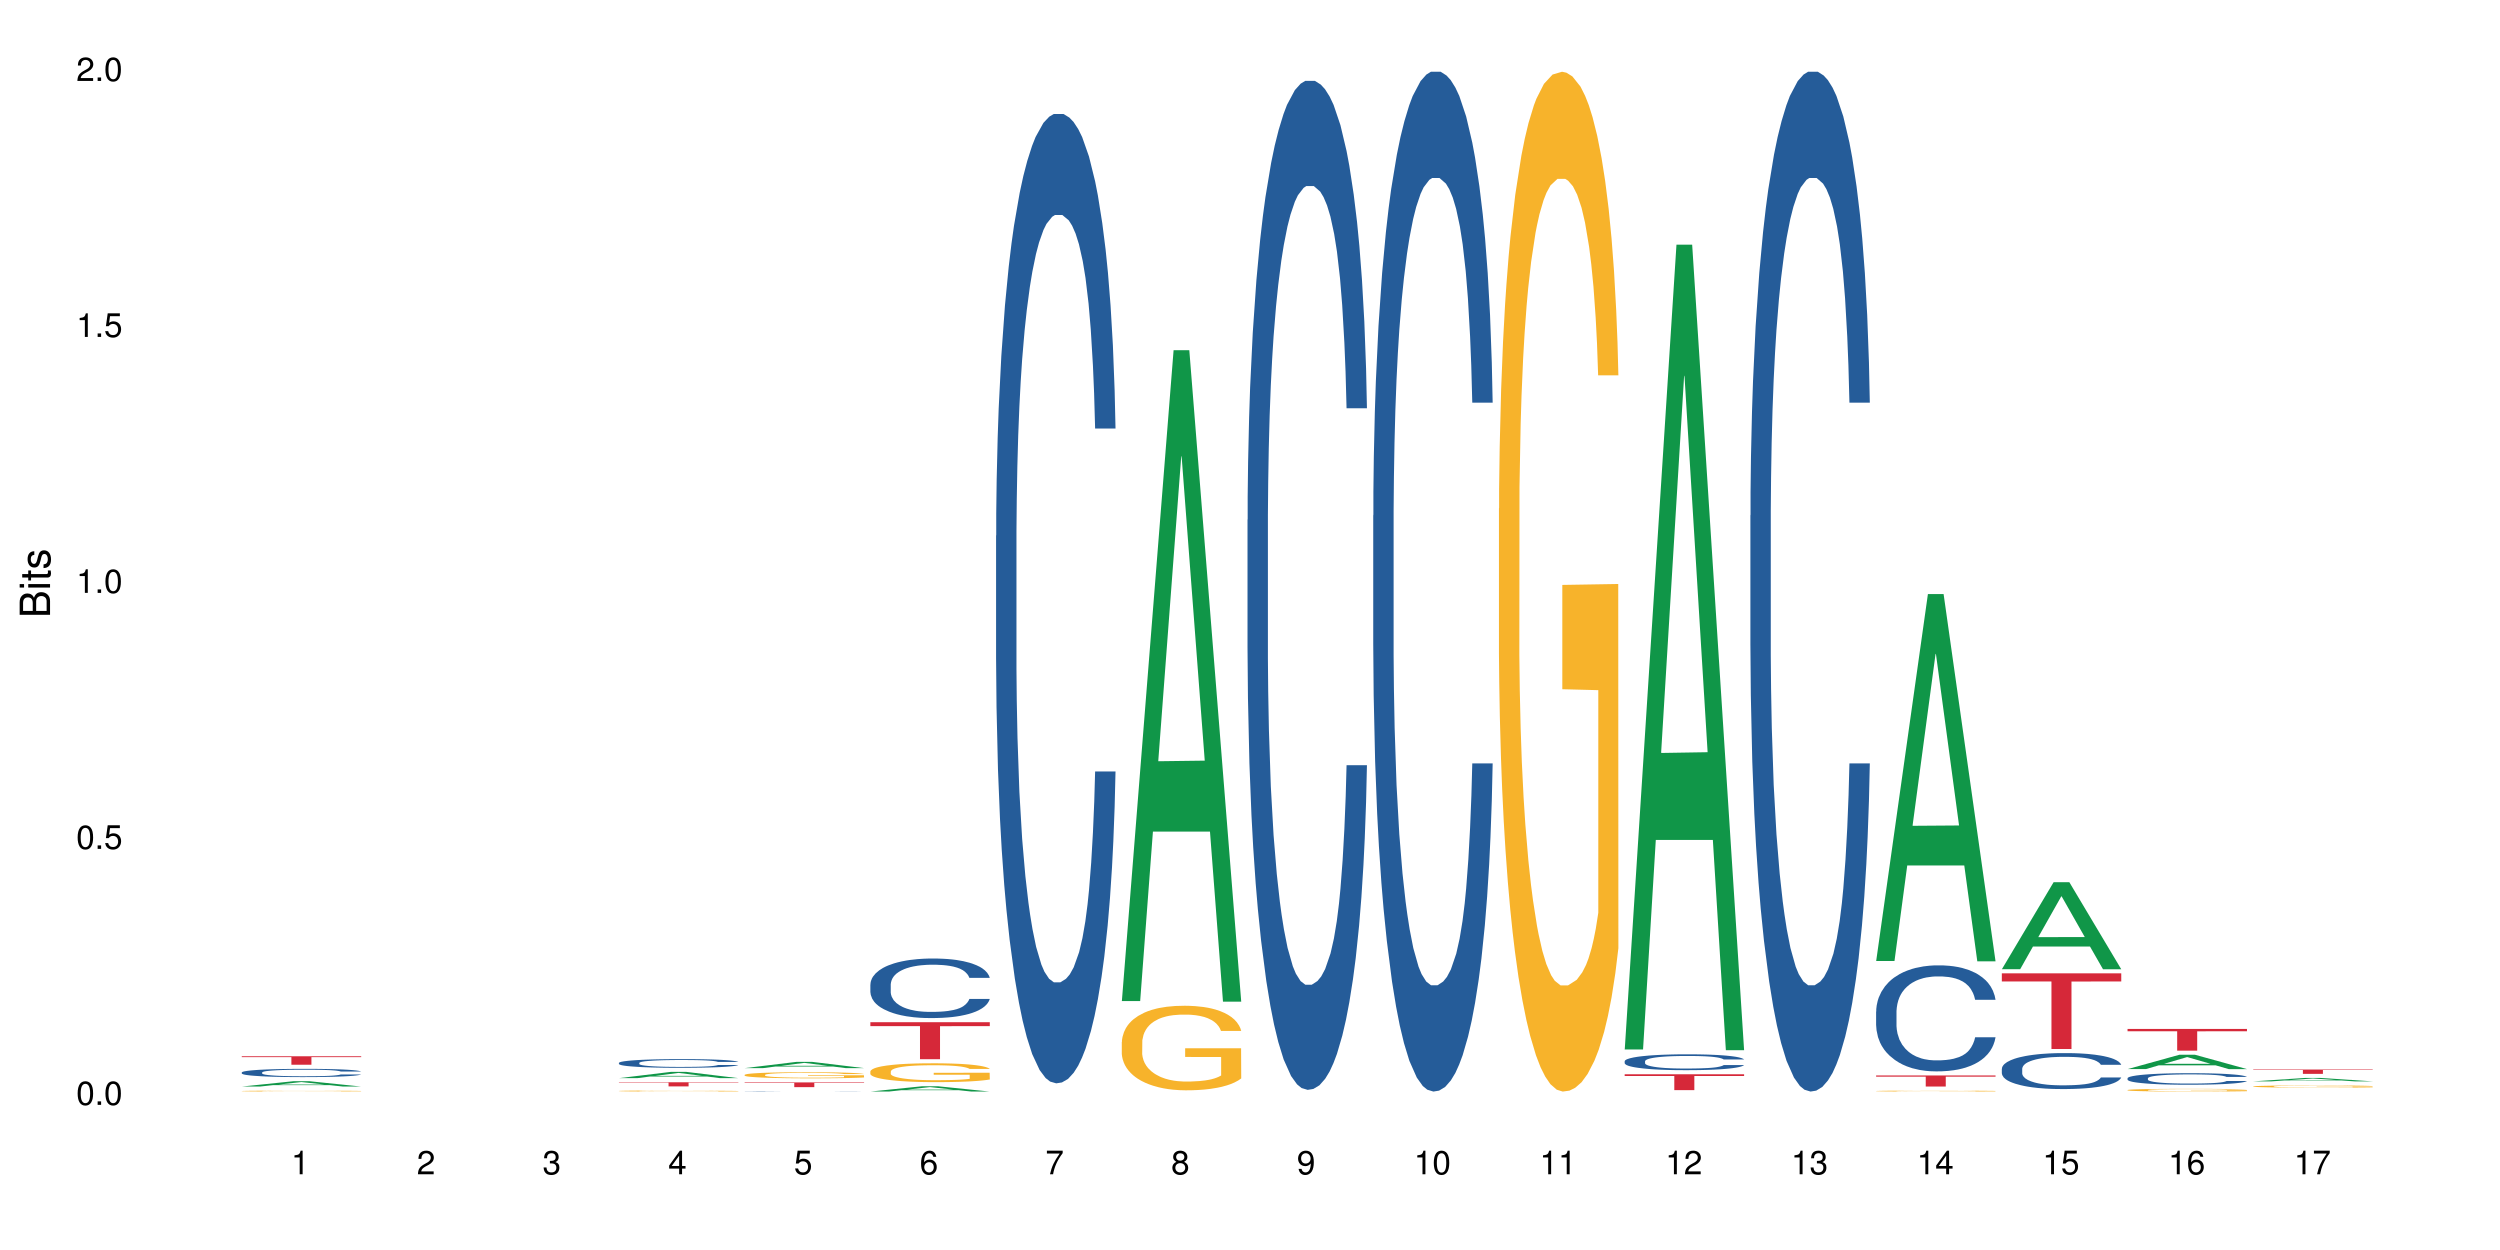 <?xml version="1.0" encoding="UTF-8"?>
<svg xmlns="http://www.w3.org/2000/svg" xmlns:xlink="http://www.w3.org/1999/xlink" width="720pt" height="360pt" viewBox="0 0 720 360" version="1.1">
<defs>
<g>
<symbol overflow="visible" id="glyph0-0">
<path style="stroke:none;" d=""/>
</symbol>
<symbol overflow="visible" id="glyph0-1">
<path style="stroke:none;" d="M 2.641 -6.797 C 2 -6.797 1.422 -6.531 1.078 -6.047 C 0.641 -5.453 0.406 -4.547 0.406 -3.297 C 0.406 -1 1.188 0.219 2.641 0.219 C 4.078 0.219 4.859 -1 4.859 -3.234 C 4.859 -4.562 4.656 -5.438 4.203 -6.047 C 3.844 -6.531 3.281 -6.797 2.641 -6.797 Z M 2.641 -6.047 C 3.547 -6.047 4 -5.125 4 -3.312 C 4 -1.375 3.562 -0.484 2.625 -0.484 C 1.734 -0.484 1.281 -1.422 1.281 -3.281 C 1.281 -5.141 1.734 -6.047 2.641 -6.047 Z M 2.641 -6.047 "/>
</symbol>
<symbol overflow="visible" id="glyph0-2">
<path style="stroke:none;" d="M 1.828 -1 L 0.828 -1 L 0.828 0 L 1.828 0 Z M 1.828 -1 "/>
</symbol>
<symbol overflow="visible" id="glyph0-3">
<path style="stroke:none;" d="M 4.562 -6.797 L 1.062 -6.797 L 0.547 -3.094 L 1.328 -3.094 C 1.719 -3.562 2.047 -3.734 2.578 -3.734 C 3.484 -3.734 4.062 -3.109 4.062 -2.094 C 4.062 -1.125 3.484 -0.531 2.578 -0.531 C 1.828 -0.531 1.375 -0.906 1.188 -1.672 L 0.328 -1.672 C 0.453 -1.109 0.547 -0.844 0.75 -0.594 C 1.125 -0.078 1.828 0.219 2.594 0.219 C 3.969 0.219 4.922 -0.781 4.922 -2.219 C 4.922 -3.562 4.031 -4.484 2.719 -4.484 C 2.25 -4.484 1.859 -4.359 1.469 -4.062 L 1.734 -5.969 L 4.562 -5.969 Z M 4.562 -6.797 "/>
</symbol>
<symbol overflow="visible" id="glyph0-4">
<path style="stroke:none;" d="M 2.484 -4.844 L 2.484 0 L 3.328 0 L 3.328 -6.797 L 2.766 -6.797 C 2.469 -5.75 2.281 -5.609 0.984 -5.453 L 0.984 -4.844 Z M 2.484 -4.844 "/>
</symbol>
<symbol overflow="visible" id="glyph0-5">
<path style="stroke:none;" d="M 4.859 -0.828 L 1.281 -0.828 C 1.359 -1.391 1.672 -1.75 2.5 -2.234 L 3.469 -2.75 C 4.406 -3.266 4.906 -3.969 4.906 -4.812 C 4.906 -5.375 4.672 -5.906 4.266 -6.266 C 3.859 -6.625 3.375 -6.797 2.719 -6.797 C 1.859 -6.797 1.219 -6.5 0.844 -5.922 C 0.609 -5.562 0.5 -5.125 0.484 -4.438 L 1.328 -4.438 C 1.359 -4.906 1.406 -5.188 1.531 -5.406 C 1.75 -5.812 2.188 -6.062 2.703 -6.062 C 3.469 -6.062 4.031 -5.516 4.031 -4.781 C 4.031 -4.25 3.719 -3.797 3.125 -3.438 L 2.234 -2.938 C 0.812 -2.141 0.406 -1.5 0.328 0 L 4.859 0 Z M 4.859 -0.828 "/>
</symbol>
<symbol overflow="visible" id="glyph0-6">
<path style="stroke:none;" d="M 2.125 -3.125 L 2.578 -3.125 C 3.516 -3.125 3.984 -2.703 3.984 -1.891 C 3.984 -1.031 3.469 -0.531 2.578 -0.531 C 1.656 -0.531 1.203 -0.984 1.156 -1.969 L 0.312 -1.969 C 0.344 -1.422 0.438 -1.078 0.609 -0.766 C 0.953 -0.109 1.625 0.219 2.547 0.219 C 3.953 0.219 4.859 -0.609 4.859 -1.906 C 4.859 -2.766 4.516 -3.25 3.703 -3.516 C 4.344 -3.766 4.656 -4.25 4.656 -4.938 C 4.656 -6.109 3.875 -6.797 2.578 -6.797 C 1.203 -6.797 0.484 -6.047 0.453 -4.609 L 1.297 -4.609 C 1.312 -5.016 1.344 -5.25 1.453 -5.453 C 1.641 -5.828 2.062 -6.062 2.594 -6.062 C 3.344 -6.062 3.797 -5.625 3.797 -4.906 C 3.797 -4.422 3.609 -4.141 3.25 -3.984 C 3.016 -3.891 2.719 -3.844 2.125 -3.844 Z M 2.125 -3.125 "/>
</symbol>
<symbol overflow="visible" id="glyph0-7">
<path style="stroke:none;" d="M 3.141 -1.625 L 3.141 0 L 3.984 0 L 3.984 -1.625 L 4.984 -1.625 L 4.984 -2.391 L 3.984 -2.391 L 3.984 -6.797 L 3.359 -6.797 L 0.266 -2.516 L 0.266 -1.625 Z M 3.141 -2.391 L 1 -2.391 L 3.141 -5.359 Z M 3.141 -2.391 "/>
</symbol>
<symbol overflow="visible" id="glyph0-8">
<path style="stroke:none;" d="M 4.781 -5.031 C 4.609 -6.141 3.891 -6.797 2.844 -6.797 C 2.094 -6.797 1.422 -6.438 1.031 -5.828 C 0.609 -5.172 0.406 -4.344 0.406 -3.094 C 0.406 -1.953 0.578 -1.234 0.984 -0.625 C 1.359 -0.078 1.953 0.219 2.703 0.219 C 3.984 0.219 4.922 -0.734 4.922 -2.078 C 4.922 -3.344 4.062 -4.234 2.844 -4.234 C 2.172 -4.234 1.641 -3.969 1.281 -3.469 C 1.281 -5.125 1.828 -6.047 2.797 -6.047 C 3.391 -6.047 3.797 -5.672 3.938 -5.031 Z M 2.734 -3.484 C 3.547 -3.484 4.062 -2.922 4.062 -2 C 4.062 -1.156 3.484 -0.531 2.703 -0.531 C 1.922 -0.531 1.328 -1.188 1.328 -2.047 C 1.328 -2.891 1.906 -3.484 2.734 -3.484 Z M 2.734 -3.484 "/>
</symbol>
<symbol overflow="visible" id="glyph0-9">
<path style="stroke:none;" d="M 4.984 -6.797 L 0.438 -6.797 L 0.438 -5.969 L 4.109 -5.969 C 2.5 -3.656 1.828 -2.234 1.328 0 L 2.219 0 C 2.594 -2.172 3.453 -4.047 4.984 -6.094 Z M 4.984 -6.797 "/>
</symbol>
<symbol overflow="visible" id="glyph0-10">
<path style="stroke:none;" d="M 3.75 -3.578 C 4.453 -4 4.688 -4.344 4.688 -4.984 C 4.688 -6.047 3.844 -6.797 2.641 -6.797 C 1.438 -6.797 0.594 -6.047 0.594 -4.984 C 0.594 -4.359 0.828 -4.016 1.516 -3.578 C 0.734 -3.203 0.359 -2.641 0.359 -1.891 C 0.359 -0.641 1.297 0.219 2.641 0.219 C 3.984 0.219 4.922 -0.641 4.922 -1.875 C 4.922 -2.641 4.531 -3.203 3.75 -3.578 Z M 2.641 -6.047 C 3.359 -6.047 3.812 -5.625 3.812 -4.969 C 3.812 -4.344 3.344 -3.922 2.641 -3.922 C 1.922 -3.922 1.453 -4.344 1.453 -4.984 C 1.453 -5.625 1.922 -6.047 2.641 -6.047 Z M 2.641 -3.203 C 3.484 -3.203 4.062 -2.672 4.062 -1.875 C 4.062 -1.062 3.484 -0.531 2.625 -0.531 C 1.797 -0.531 1.219 -1.078 1.219 -1.875 C 1.219 -2.672 1.797 -3.203 2.641 -3.203 Z M 2.641 -3.203 "/>
</symbol>
<symbol overflow="visible" id="glyph0-11">
<path style="stroke:none;" d="M 0.516 -1.547 C 0.672 -0.438 1.406 0.219 2.438 0.219 C 3.188 0.219 3.859 -0.141 4.266 -0.75 C 4.688 -1.406 4.891 -2.25 4.891 -3.484 C 4.891 -4.625 4.703 -5.359 4.312 -5.953 C 3.938 -6.5 3.344 -6.797 2.594 -6.797 C 1.297 -6.797 0.359 -5.844 0.359 -4.516 C 0.359 -3.25 1.234 -2.344 2.453 -2.344 C 3.094 -2.344 3.562 -2.578 4.016 -3.109 C 4 -1.453 3.469 -0.531 2.5 -0.531 C 1.906 -0.531 1.484 -0.906 1.359 -1.547 Z M 2.578 -6.062 C 3.375 -6.062 3.969 -5.406 3.969 -4.531 C 3.969 -3.688 3.375 -3.094 2.547 -3.094 C 1.734 -3.094 1.234 -3.672 1.234 -4.578 C 1.234 -5.438 1.797 -6.062 2.578 -6.062 Z M 2.578 -6.062 "/>
</symbol>
<symbol overflow="visible" id="glyph1-0">
<path style="stroke:none;" d=""/>
</symbol>
<symbol overflow="visible" id="glyph1-1">
<path style="stroke:none;" d="M 0 -0.953 L 0 -4.891 C 0 -5.719 -0.234 -6.344 -0.734 -6.797 C -1.188 -7.234 -1.812 -7.469 -2.5 -7.469 C -3.547 -7.469 -4.188 -7 -4.625 -5.875 C -4.984 -6.672 -5.641 -7.094 -6.531 -7.094 C -7.156 -7.094 -7.734 -6.859 -8.141 -6.391 C -8.562 -5.938 -8.75 -5.344 -8.75 -4.5 L -8.75 -0.953 Z M -4.984 -2.062 L -7.766 -2.062 L -7.766 -4.219 C -7.766 -4.844 -7.688 -5.203 -7.453 -5.5 C -7.219 -5.812 -6.859 -5.969 -6.375 -5.969 C -5.906 -5.969 -5.531 -5.812 -5.297 -5.5 C -5.062 -5.203 -4.984 -4.844 -4.984 -4.219 Z M -0.984 -2.062 L -4 -2.062 L -4 -4.781 C -4 -5.328 -3.859 -5.688 -3.578 -5.953 C -3.297 -6.219 -2.922 -6.359 -2.484 -6.359 C -2.062 -6.359 -1.688 -6.219 -1.406 -5.953 C -1.109 -5.688 -0.984 -5.328 -0.984 -4.781 Z M -0.984 -2.062 "/>
</symbol>
<symbol overflow="visible" id="glyph1-2">
<path style="stroke:none;" d="M -6.281 -1.797 L -6.281 -0.797 L 0 -0.797 L 0 -1.797 Z M -8.75 -1.797 L -8.75 -0.797 L -7.484 -0.797 L -7.484 -1.797 Z M -8.75 -1.797 "/>
</symbol>
<symbol overflow="visible" id="glyph1-3">
<path style="stroke:none;" d="M -6.281 -3.047 L -6.281 -2.016 L -8.016 -2.016 L -8.016 -1.016 L -6.281 -1.016 L -6.281 -0.172 L -5.469 -0.172 L -5.469 -1.016 L -0.719 -1.016 C -0.078 -1.016 0.281 -1.453 0.281 -2.234 C 0.281 -2.469 0.25 -2.719 0.188 -3.047 L -0.641 -3.047 C -0.609 -2.922 -0.594 -2.766 -0.594 -2.562 C -0.594 -2.141 -0.719 -2.016 -1.156 -2.016 L -5.469 -2.016 L -5.469 -3.047 Z M -6.281 -3.047 "/>
</symbol>
<symbol overflow="visible" id="glyph1-4">
<path style="stroke:none;" d="M -4.531 -5.25 C -5.766 -5.25 -6.469 -4.422 -6.469 -2.969 C -6.469 -1.516 -5.719 -0.562 -4.547 -0.562 C -3.562 -0.562 -3.094 -1.062 -2.734 -2.562 L -2.516 -3.484 C -2.344 -4.188 -2.094 -4.469 -1.625 -4.469 C -1.047 -4.469 -0.641 -3.875 -0.641 -3 C -0.641 -2.453 -0.797 -2 -1.062 -1.75 C -1.25 -1.594 -1.422 -1.531 -1.875 -1.469 L -1.875 -0.406 C -0.422 -0.453 0.281 -1.266 0.281 -2.922 C 0.281 -4.5 -0.5 -5.516 -1.719 -5.516 C -2.656 -5.516 -3.172 -4.984 -3.469 -3.734 L -3.703 -2.766 C -3.891 -1.953 -4.156 -1.609 -4.594 -1.609 C -5.172 -1.609 -5.547 -2.125 -5.547 -2.938 C -5.547 -3.75 -5.203 -4.172 -4.531 -4.203 Z M -4.531 -5.25 "/>
</symbol>
</g>
</defs>
<g id="surface126631">
<rect x="0" y="0" width="720" height="360" style="fill:rgb(100%,100%,100%);fill-opacity:1;stroke:none;"/>
<path style=" stroke:none;fill-rule:nonzero;fill:rgb(6.275%,58.824%,28.235%);fill-opacity:1;" d="M 69.629 312.922 L 69.668 312.922 L 84.551 311.387 L 89.07 311.387 L 104.027 312.926 L 98.77 312.926 L 95.023 312.523 L 78.598 312.523 L 74.922 312.922 L 69.629 312.922 L 80.176 312.355 L 93.516 312.355 L 86.863 311.637 L 86.789 311.637 L 86.719 311.641 L 80.141 312.355 L 80.176 312.355 Z M 69.629 312.922 "/>
<path style=" stroke:none;fill-rule:nonzero;fill:rgb(14.51%,36.078%,60%);fill-opacity:1;" d="M 69.629 308.863 L 69.672 308.859 L 69.672 308.809 L 69.797 308.727 L 70.09 308.621 L 70.383 308.551 L 71.141 308.422 L 72.188 308.297 L 73.277 308.203 L 74.074 308.145 L 74.789 308.102 L 76.426 308.023 L 77.473 307.98 L 78.605 307.945 L 79.992 307.906 L 80.996 307.887 L 83.262 307.852 L 84.941 307.836 L 86.242 307.828 L 89.051 307.828 L 90.73 307.836 L 91.945 307.848 L 93.289 307.867 L 94.422 307.887 L 96.391 307.934 L 98.152 307.992 L 98.949 308.027 L 100.207 308.094 L 101.172 308.16 L 101.844 308.219 L 102.602 308.297 L 103.27 308.395 L 103.773 308.508 L 104.027 308.602 L 98.152 308.602 L 97.859 308.512 L 97.523 308.445 L 96.895 308.355 L 96.266 308.293 L 95.387 308.23 L 94.586 308.188 L 93.496 308.148 L 92.531 308.121 L 91.527 308.102 L 90.562 308.09 L 88.715 308.074 L 86.574 308.074 L 85.777 308.082 L 84.145 308.098 L 83.262 308.113 L 82.004 308.145 L 81.121 308.172 L 80.074 308.215 L 79.359 308.254 L 78.48 308.309 L 77.852 308.359 L 77.137 308.43 L 76.719 308.484 L 76.34 308.547 L 76.004 308.617 L 75.754 308.691 L 75.586 308.773 L 75.5 308.852 L 75.5 309.188 L 75.586 309.266 L 75.797 309.359 L 76.34 309.492 L 77.137 309.605 L 78.062 309.695 L 78.941 309.762 L 79.445 309.793 L 80.117 309.828 L 81.164 309.871 L 82.676 309.914 L 83.555 309.93 L 84.898 309.949 L 86.281 309.957 L 88.129 309.957 L 89.766 309.949 L 90.855 309.938 L 91.988 309.922 L 93.539 309.883 L 94.504 309.848 L 95.344 309.809 L 95.973 309.766 L 96.391 309.73 L 97.02 309.664 L 97.523 309.59 L 97.902 309.516 L 98.152 309.441 L 104.027 309.441 L 103.773 309.527 L 103.398 309.613 L 103.02 309.676 L 102.434 309.75 L 101.762 309.82 L 100.797 309.895 L 100 309.945 L 98.949 310 L 97.984 310.039 L 96.938 310.078 L 95.387 310.121 L 94.379 310.141 L 93.289 310.16 L 91.988 310.18 L 90.352 310.195 L 88.59 310.203 L 86.953 310.207 L 85.191 310.199 L 83.891 310.191 L 82.172 310.172 L 80.031 310.133 L 78.48 310.094 L 77.266 310.051 L 76.215 310.008 L 75.039 309.949 L 73.531 309.852 L 72.609 309.781 L 71.977 309.719 L 71.266 309.633 L 70.762 309.559 L 70.176 309.438 L 69.754 309.281 L 69.629 309.164 Z M 69.629 308.863 "/>
<path style=" stroke:none;fill-rule:nonzero;fill:rgb(96.863%,70.196%,16.863%);fill-opacity:1;" d="M 69.629 314.219 L 69.672 314.219 L 69.672 314.215 L 69.84 314.203 L 70.258 314.188 L 70.805 314.176 L 71.391 314.164 L 71.77 314.16 L 72.398 314.152 L 72.941 314.148 L 74.328 314.137 L 76.09 314.125 L 77.055 314.121 L 78.145 314.117 L 79.695 314.113 L 80.41 314.113 L 82.59 314.109 L 85.066 314.105 L 90.77 314.105 L 93.121 314.109 L 94.461 314.109 L 95.512 314.113 L 96.602 314.117 L 97.945 314.121 L 99.203 314.129 L 100.207 314.133 L 101.215 314.141 L 102.055 314.148 L 102.766 314.156 L 103.398 314.168 L 103.773 314.176 L 104.027 314.184 L 98.195 314.184 L 97.859 314.176 L 97.48 314.168 L 96.852 314.16 L 96.223 314.156 L 95.594 314.148 L 94.422 314.145 L 93.414 314.141 L 92.156 314.137 L 90.938 314.133 L 84.48 314.133 L 83.305 314.137 L 82.465 314.137 L 81.289 314.141 L 80.578 314.145 L 80.156 314.148 L 78.898 314.152 L 78.062 314.16 L 77.598 314.164 L 77.012 314.172 L 76.594 314.18 L 76.133 314.188 L 75.879 314.195 L 75.543 314.215 L 75.5 314.258 L 75.629 314.266 L 75.879 314.277 L 76.215 314.285 L 77.223 314.301 L 78.102 314.309 L 78.859 314.316 L 79.445 314.32 L 80.578 314.328 L 81.039 314.328 L 82.129 314.336 L 83.262 314.336 L 84.645 314.34 L 85.695 314.34 L 87.371 314.344 L 89.512 314.344 L 92.027 314.34 L 93.625 314.34 L 94.715 314.336 L 95.426 314.336 L 96.309 314.332 L 96.938 314.332 L 97.523 314.328 L 98.238 314.324 L 98.238 314.266 L 87.875 314.266 L 87.875 314.238 L 103.984 314.238 L 104.027 314.332 L 103.145 314.34 L 102.055 314.348 L 101.004 314.352 L 99.914 314.355 L 98.363 314.359 L 97.105 314.363 L 95.176 314.367 L 93.414 314.367 L 91.566 314.371 L 86.281 314.371 L 84.438 314.367 L 82.969 314.367 L 81.625 314.363 L 80.285 314.359 L 78.605 314.355 L 77.516 314.352 L 76.383 314.348 L 75.25 314.34 L 74.242 314.336 L 73.574 314.328 L 72.902 314.324 L 72.188 314.316 L 71.516 314.309 L 71.012 314.301 L 70.551 314.293 L 70.215 314.285 L 69.883 314.273 L 69.715 314.266 L 69.629 314.258 Z M 69.629 314.219 "/>
<path style=" stroke:none;fill-rule:nonzero;fill:rgb(83.922%,15.686%,22.353%);fill-opacity:1;" d="M 69.629 304.195 L 104.027 304.195 L 104.027 304.457 L 89.691 304.461 L 89.691 306.648 L 83.922 306.648 L 83.922 304.461 L 83.84 304.457 L 69.629 304.457 Z M 69.629 304.195 "/>
<path style=" stroke:none;fill-rule:nonzero;fill:rgb(6.275%,58.824%,28.235%);fill-opacity:1;" d="M 178.25 310.508 L 178.285 310.504 L 193.172 308.707 L 197.691 308.707 L 212.648 310.508 L 207.391 310.508 L 203.645 310.039 L 187.219 310.039 L 183.543 310.508 L 178.25 310.508 L 188.797 309.844 L 202.137 309.844 L 195.484 309.004 L 195.41 309 L 195.34 309.008 L 188.762 309.844 L 188.797 309.844 Z M 178.25 310.508 "/>
<path style=" stroke:none;fill-rule:nonzero;fill:rgb(14.51%,36.078%,60%);fill-opacity:1;" d="M 178.25 306.113 L 178.293 306.109 L 178.293 306.055 L 178.418 305.969 L 178.711 305.859 L 179.004 305.785 L 179.762 305.648 L 180.809 305.52 L 181.898 305.418 L 182.695 305.359 L 183.41 305.312 L 185.047 305.227 L 186.094 305.184 L 187.227 305.145 L 188.609 305.105 L 189.617 305.082 L 191.883 305.047 L 193.562 305.031 L 194.859 305.023 L 197.672 305.023 L 199.348 305.031 L 200.566 305.043 L 201.91 305.062 L 203.039 305.082 L 205.012 305.133 L 206.773 305.199 L 207.57 305.234 L 208.828 305.305 L 209.793 305.375 L 210.465 305.434 L 211.219 305.52 L 211.891 305.621 L 212.395 305.738 L 212.648 305.836 L 206.773 305.836 L 206.48 305.746 L 206.145 305.672 L 205.516 305.578 L 204.887 305.512 L 204.004 305.445 L 203.207 305.402 L 202.117 305.359 L 201.152 305.332 L 200.148 305.312 L 199.184 305.297 L 197.336 305.285 L 195.195 305.285 L 194.398 305.289 L 192.766 305.309 L 191.883 305.324 L 190.625 305.355 L 189.742 305.387 L 188.695 305.43 L 187.98 305.469 L 187.102 305.531 L 186.473 305.582 L 185.758 305.656 L 185.34 305.715 L 184.961 305.777 L 184.625 305.855 L 184.375 305.934 L 184.207 306.02 L 184.121 306.102 L 184.121 306.457 L 184.207 306.539 L 184.418 306.637 L 184.961 306.777 L 185.758 306.898 L 186.68 306.992 L 187.562 307.062 L 188.066 307.094 L 188.738 307.129 L 189.785 307.176 L 191.297 307.223 L 192.176 307.242 L 193.52 307.258 L 194.902 307.27 L 196.75 307.27 L 198.387 307.258 L 199.477 307.246 L 200.609 307.23 L 202.16 307.191 L 203.125 307.152 L 203.965 307.109 L 204.594 307.066 L 205.012 307.031 L 205.641 306.957 L 206.145 306.879 L 206.523 306.801 L 206.773 306.723 L 212.648 306.723 L 212.395 306.812 L 212.016 306.902 L 211.641 306.969 L 211.055 307.051 L 210.383 307.121 L 209.418 307.203 L 208.621 307.254 L 207.57 307.312 L 206.605 307.355 L 205.559 307.395 L 204.004 307.441 L 203 307.461 L 201.91 307.484 L 200.609 307.5 L 198.973 307.516 L 197.211 307.527 L 195.574 307.527 L 193.812 307.523 L 192.512 307.516 L 190.793 307.496 L 188.652 307.453 L 187.102 307.41 L 185.883 307.367 L 184.836 307.32 L 183.66 307.258 L 182.152 307.156 L 181.227 307.078 L 180.598 307.016 L 179.887 306.926 L 179.383 306.848 L 178.797 306.719 L 178.375 306.555 L 178.25 306.43 Z M 178.25 306.113 "/>
<path style=" stroke:none;fill-rule:nonzero;fill:rgb(96.863%,70.196%,16.863%);fill-opacity:1;" d="M 178.25 314.199 L 178.293 314.199 L 178.293 314.191 L 178.461 314.18 L 178.879 314.164 L 179.426 314.148 L 180.012 314.137 L 180.391 314.133 L 181.02 314.125 L 181.562 314.117 L 182.949 314.105 L 184.711 314.094 L 185.676 314.09 L 186.766 314.086 L 188.316 314.078 L 189.031 314.078 L 191.211 314.074 L 193.688 314.07 L 199.391 314.07 L 201.742 314.074 L 203.082 314.078 L 204.133 314.078 L 205.223 314.082 L 206.562 314.09 L 207.824 314.094 L 208.828 314.102 L 209.836 314.109 L 210.676 314.117 L 211.387 314.129 L 212.016 314.141 L 212.395 314.148 L 212.648 314.16 L 206.816 314.16 L 206.48 314.148 L 206.102 314.141 L 204.844 314.125 L 204.215 314.121 L 203.039 314.113 L 202.035 314.109 L 200.777 314.105 L 199.559 314.102 L 193.098 314.102 L 191.926 314.105 L 191.086 314.105 L 189.91 314.109 L 189.199 314.113 L 188.777 314.117 L 187.52 314.125 L 186.68 314.133 L 186.219 314.137 L 185.633 314.145 L 185.215 314.152 L 184.754 314.164 L 184.5 314.172 L 184.164 314.191 L 184.121 314.242 L 184.25 314.25 L 184.5 314.262 L 184.836 314.273 L 185.34 314.285 L 185.844 314.293 L 186.723 314.301 L 187.48 314.309 L 188.066 314.312 L 189.199 314.32 L 189.66 314.324 L 190.75 314.328 L 191.883 314.332 L 193.266 314.336 L 194.316 314.336 L 195.992 314.34 L 198.133 314.34 L 200.648 314.336 L 202.242 314.336 L 203.336 314.332 L 204.047 314.332 L 204.93 314.328 L 205.559 314.324 L 206.145 314.324 L 206.859 314.316 L 206.859 314.25 L 196.496 314.25 L 196.496 314.223 L 212.605 314.219 L 212.648 314.328 L 211.766 314.336 L 210.676 314.344 L 209.625 314.348 L 208.535 314.352 L 206.984 314.359 L 205.727 314.363 L 203.797 314.367 L 202.035 314.367 L 200.188 314.371 L 194.902 314.371 L 193.059 314.367 L 191.59 314.367 L 190.246 314.363 L 188.906 314.359 L 187.227 314.355 L 186.137 314.348 L 185.004 314.344 L 183.871 314.336 L 182.863 314.328 L 182.191 314.324 L 181.523 314.316 L 180.809 314.309 L 180.137 314.301 L 179.633 314.289 L 179.172 314.281 L 178.836 314.273 L 178.5 314.258 L 178.336 314.25 L 178.25 314.242 Z M 178.25 314.199 "/>
<path style=" stroke:none;fill-rule:nonzero;fill:rgb(83.922%,15.686%,22.353%);fill-opacity:1;" d="M 178.25 311.688 L 212.648 311.688 L 212.648 311.816 L 198.312 311.816 L 198.312 312.891 L 192.543 312.891 L 192.543 311.82 L 192.461 311.816 L 178.25 311.816 Z M 178.25 311.688 "/>
<path style=" stroke:none;fill-rule:nonzero;fill:rgb(6.275%,58.824%,28.235%);fill-opacity:1;" d="M 214.457 307.621 L 214.492 307.617 L 229.379 305.82 L 233.898 305.82 L 248.855 307.621 L 243.598 307.621 L 239.852 307.152 L 223.422 307.152 L 219.75 307.621 L 214.457 307.621 L 225.004 306.957 L 238.344 306.953 L 231.691 306.113 L 231.617 306.113 L 231.547 306.117 L 224.969 306.953 L 225.004 306.957 Z M 214.457 307.621 "/>
<path style=" stroke:none;fill-rule:nonzero;fill:rgb(14.51%,36.078%,60%);fill-opacity:1;" d="M 214.457 314.32 L 214.5 314.32 L 214.5 314.316 L 214.625 314.312 L 215.211 314.305 L 215.969 314.301 L 217.016 314.297 L 218.105 314.293 L 218.902 314.289 L 219.617 314.289 L 221.254 314.285 L 222.301 314.285 L 223.434 314.281 L 228.09 314.281 L 229.77 314.277 L 235.555 314.277 L 236.773 314.281 L 241.219 314.281 L 242.98 314.285 L 243.777 314.285 L 245.035 314.289 L 246 314.293 L 246.672 314.293 L 247.426 314.297 L 248.098 314.301 L 248.602 314.305 L 248.855 314.309 L 242.98 314.309 L 242.688 314.305 L 242.352 314.301 L 241.723 314.301 L 241.094 314.297 L 240.211 314.293 L 238.324 314.293 L 237.359 314.289 L 226.832 314.289 L 225.949 314.293 L 224.902 314.293 L 224.188 314.297 L 223.309 314.297 L 222.68 314.301 L 221.965 314.301 L 221.547 314.305 L 221.168 314.305 L 220.832 314.309 L 220.582 314.312 L 220.414 314.316 L 220.328 314.316 L 220.328 314.332 L 220.414 314.336 L 220.625 314.336 L 221.168 314.344 L 221.965 314.348 L 222.887 314.352 L 223.77 314.355 L 224.945 314.355 L 225.992 314.359 L 238.367 314.359 L 239.332 314.355 L 240.801 314.355 L 241.219 314.352 L 241.848 314.352 L 242.352 314.348 L 242.73 314.344 L 242.98 314.34 L 248.855 314.34 L 248.602 314.344 L 248.223 314.348 L 247.848 314.352 L 247.258 314.352 L 246.59 314.355 L 245.625 314.359 L 244.828 314.359 L 243.777 314.363 L 242.812 314.363 L 241.766 314.367 L 238.117 314.367 L 236.816 314.371 L 227 314.371 L 224.859 314.367 L 223.309 314.367 L 222.09 314.363 L 221.043 314.363 L 219.867 314.359 L 218.359 314.355 L 217.434 314.355 L 216.805 314.352 L 216.094 314.348 L 215.59 314.344 L 215.004 314.34 L 214.582 314.336 L 214.457 314.332 Z M 214.457 314.32 "/>
<path style=" stroke:none;fill-rule:nonzero;fill:rgb(96.863%,70.196%,16.863%);fill-opacity:1;" d="M 214.457 309.555 L 214.5 309.551 L 214.5 309.52 L 214.668 309.449 L 215.086 309.348 L 215.633 309.266 L 216.219 309.203 L 216.598 309.168 L 217.227 309.121 L 217.77 309.086 L 219.156 309.012 L 220.918 308.945 L 221.883 308.918 L 222.973 308.891 L 224.523 308.859 L 225.238 308.848 L 227.418 308.824 L 229.895 308.805 L 232.621 308.801 L 233.879 308.805 L 235.598 308.809 L 237.949 308.828 L 239.289 308.844 L 240.34 308.859 L 241.43 308.879 L 242.77 308.914 L 244.031 308.949 L 245.035 308.988 L 246.043 309.039 L 246.883 309.09 L 247.594 309.145 L 248.223 309.211 L 248.602 309.27 L 248.855 309.324 L 243.023 309.324 L 242.688 309.27 L 242.309 309.227 L 241.68 309.172 L 241.051 309.133 L 240.422 309.102 L 239.246 309.062 L 238.242 309.035 L 236.984 309.012 L 235.766 309 L 234.383 308.988 L 233.543 308.984 L 231.32 308.984 L 229.305 308.996 L 228.133 309.012 L 227.293 309.023 L 226.117 309.047 L 225.406 309.066 L 224.984 309.078 L 223.727 309.129 L 222.887 309.172 L 222.426 309.203 L 221.84 309.25 L 221.422 309.297 L 220.957 309.359 L 220.707 309.406 L 220.371 309.516 L 220.328 309.805 L 220.457 309.867 L 220.707 309.93 L 221.043 309.988 L 221.547 310.051 L 222.051 310.098 L 222.93 310.16 L 223.684 310.199 L 224.273 310.227 L 225.406 310.27 L 225.867 310.285 L 226.957 310.312 L 228.09 310.336 L 229.473 310.355 L 230.523 310.367 L 232.199 310.375 L 234.34 310.375 L 236.855 310.363 L 238.449 310.352 L 239.543 310.34 L 240.254 310.328 L 241.137 310.309 L 241.766 310.293 L 242.352 310.277 L 243.066 310.25 L 243.066 309.867 L 232.703 309.863 L 232.703 309.684 L 248.812 309.684 L 248.855 310.309 L 247.973 310.352 L 246.883 310.395 L 245.832 310.426 L 244.742 310.453 L 243.191 310.484 L 241.934 310.504 L 240.004 310.527 L 238.242 310.539 L 236.395 310.551 L 234.758 310.555 L 231.109 310.555 L 229.266 310.543 L 227.797 310.531 L 226.453 310.516 L 225.113 310.492 L 223.434 310.461 L 222.344 310.434 L 221.211 310.398 L 220.078 310.359 L 219.07 310.316 L 218.398 310.281 L 217.73 310.242 L 217.016 310.195 L 216.344 310.141 L 215.84 310.09 L 215.379 310.035 L 215.043 309.984 L 214.707 309.91 L 214.539 309.852 L 214.457 309.805 Z M 214.457 309.555 "/>
<path style=" stroke:none;fill-rule:nonzero;fill:rgb(83.922%,15.686%,22.353%);fill-opacity:1;" d="M 214.457 311.734 L 248.855 311.734 L 248.855 311.883 L 234.52 311.883 L 234.52 313.098 L 228.75 313.098 L 228.75 311.883 L 214.457 311.883 Z M 214.457 311.734 "/>
<path style=" stroke:none;fill-rule:nonzero;fill:rgb(6.275%,58.824%,28.235%);fill-opacity:1;" d="M 250.664 314.371 L 250.699 314.367 L 265.582 312.84 L 270.105 312.84 L 285.062 314.371 L 279.805 314.371 L 276.059 313.973 L 259.629 313.973 L 255.957 314.371 L 250.664 314.371 L 261.211 313.805 L 274.551 313.805 L 267.898 313.09 L 267.824 313.086 L 267.754 313.094 L 261.176 313.805 L 261.211 313.805 Z M 250.664 314.371 "/>
<path style=" stroke:none;fill-rule:nonzero;fill:rgb(14.51%,36.078%,60%);fill-opacity:1;" d="M 250.664 283.523 L 250.707 283.508 L 250.707 283.133 L 250.832 282.539 L 251.125 281.785 L 251.418 281.27 L 252.176 280.344 L 253.223 279.453 L 254.312 278.762 L 255.109 278.355 L 255.824 278.043 L 257.461 277.461 L 258.508 277.164 L 259.641 276.898 L 261.023 276.633 L 262.031 276.473 L 264.297 276.223 L 265.977 276.113 L 267.273 276.066 L 270.086 276.066 L 271.762 276.129 L 272.98 276.207 L 274.32 276.332 L 275.453 276.473 L 277.426 276.82 L 279.188 277.258 L 279.984 277.508 L 281.242 277.996 L 282.207 278.465 L 282.879 278.871 L 283.633 279.453 L 284.305 280.156 L 284.809 280.957 L 285.062 281.629 L 279.188 281.629 L 278.895 281.004 L 278.559 280.516 L 277.93 279.875 L 277.301 279.418 L 276.418 278.965 L 275.621 278.668 L 274.531 278.371 L 273.566 278.184 L 272.559 278.043 L 271.594 277.945 L 269.75 277.852 L 267.609 277.852 L 266.812 277.883 L 265.18 278.012 L 264.297 278.121 L 263.039 278.34 L 262.156 278.543 L 261.109 278.855 L 260.395 279.121 L 259.516 279.531 L 258.887 279.891 L 258.172 280.406 L 257.754 280.797 L 257.375 281.238 L 257.039 281.754 L 256.789 282.301 L 256.621 282.883 L 256.535 283.445 L 256.535 285.875 L 256.621 286.438 L 256.832 287.098 L 257.375 288.051 L 258.172 288.883 L 259.094 289.539 L 259.977 290.012 L 260.48 290.23 L 261.152 290.48 L 262.199 290.793 L 263.711 291.109 L 264.59 291.234 L 265.934 291.359 L 267.316 291.422 L 269.164 291.422 L 270.797 291.359 L 271.891 291.281 L 273.023 291.156 L 274.574 290.887 L 275.539 290.637 L 276.379 290.34 L 277.008 290.043 L 277.426 289.793 L 278.055 289.305 L 278.559 288.773 L 278.938 288.227 L 279.188 287.691 L 285.062 287.691 L 284.809 288.32 L 284.43 288.93 L 284.055 289.383 L 283.465 289.934 L 282.797 290.418 L 281.832 290.965 L 281.035 291.328 L 279.984 291.719 L 279.02 292.016 L 277.973 292.281 L 276.418 292.598 L 275.414 292.754 L 274.32 292.895 L 273.023 293.02 L 271.387 293.129 L 269.625 293.191 L 267.988 293.207 L 266.227 293.176 L 264.926 293.113 L 263.207 292.973 L 261.066 292.691 L 259.516 292.391 L 258.297 292.094 L 257.25 291.781 L 256.074 291.359 L 254.566 290.668 L 253.641 290.137 L 253.012 289.699 L 252.301 289.086 L 251.797 288.539 L 251.211 287.66 L 250.789 286.547 L 250.664 285.688 Z M 250.664 283.523 "/>
<path style=" stroke:none;fill-rule:nonzero;fill:rgb(96.863%,70.196%,16.863%);fill-opacity:1;" d="M 250.664 308.551 L 250.707 308.547 L 250.707 308.449 L 250.875 308.227 L 251.293 307.918 L 251.84 307.664 L 252.426 307.465 L 252.805 307.363 L 253.434 307.211 L 253.977 307.102 L 255.363 306.879 L 257.125 306.672 L 258.09 306.582 L 259.18 306.496 L 260.73 306.402 L 261.445 306.367 L 263.625 306.289 L 266.102 306.238 L 268.828 306.227 L 270.086 306.23 L 271.805 306.25 L 274.156 306.305 L 275.496 306.355 L 276.547 306.402 L 277.637 306.469 L 278.977 306.566 L 280.238 306.688 L 281.242 306.805 L 282.25 306.953 L 283.09 307.113 L 283.801 307.285 L 284.43 307.496 L 284.809 307.668 L 285.062 307.844 L 279.23 307.844 L 278.895 307.668 L 278.516 307.535 L 277.887 307.371 L 277.258 307.254 L 276.629 307.156 L 275.453 307.027 L 274.449 306.949 L 273.191 306.879 L 271.973 306.836 L 270.59 306.805 L 269.75 306.797 L 267.527 306.797 L 265.512 306.832 L 264.34 306.871 L 263.5 306.91 L 262.324 306.984 L 261.613 307.043 L 261.191 307.082 L 259.934 307.238 L 259.094 307.375 L 258.633 307.469 L 258.047 307.621 L 257.629 307.754 L 257.164 307.953 L 256.914 308.102 L 256.578 308.438 L 256.535 309.332 L 256.664 309.52 L 256.914 309.723 L 257.25 309.902 L 257.754 310.09 L 258.258 310.234 L 259.137 310.43 L 259.891 310.559 L 260.48 310.641 L 261.613 310.777 L 262.074 310.82 L 263.164 310.91 L 264.297 310.98 L 265.68 311.039 L 266.73 311.07 L 268.406 311.094 L 270.547 311.094 L 273.062 311.062 L 274.656 311.023 L 275.75 310.984 L 276.461 310.949 L 277.344 310.895 L 277.973 310.844 L 278.559 310.789 L 279.273 310.707 L 279.273 309.52 L 268.91 309.516 L 268.91 308.961 L 285.02 308.953 L 285.062 310.895 L 284.18 311.027 L 283.09 311.156 L 282.039 311.258 L 280.949 311.34 L 279.398 311.438 L 278.141 311.496 L 276.211 311.566 L 274.449 311.609 L 272.602 311.641 L 270.965 311.652 L 269.035 311.66 L 267.316 311.648 L 265.473 311.621 L 264.004 311.578 L 262.66 311.531 L 261.32 311.465 L 259.641 311.363 L 258.551 311.277 L 257.418 311.172 L 256.285 311.047 L 255.277 310.914 L 254.605 310.809 L 253.938 310.691 L 253.223 310.543 L 252.551 310.375 L 252.047 310.219 L 251.586 310.047 L 251.25 309.883 L 250.914 309.66 L 250.746 309.48 L 250.664 309.328 Z M 250.664 308.551 "/>
<path style=" stroke:none;fill-rule:nonzero;fill:rgb(83.922%,15.686%,22.353%);fill-opacity:1;" d="M 250.664 294.387 L 285.062 294.387 L 285.062 295.527 L 270.727 295.539 L 270.727 305.047 L 264.957 305.047 L 264.957 295.547 L 264.875 295.527 L 250.664 295.527 Z M 250.664 294.387 "/>
<path style=" stroke:none;fill-rule:nonzero;fill:rgb(14.51%,36.078%,60%);fill-opacity:1;" d="M 286.871 154.301 L 286.914 154.047 L 286.914 147.922 L 287.039 138.227 L 287.332 125.977 L 287.625 117.555 L 288.383 102.5 L 289.43 87.957 L 290.52 76.727 L 291.316 70.094 L 292.031 64.988 L 293.668 55.547 L 294.715 50.699 L 295.848 46.359 L 297.23 42.023 L 298.238 39.473 L 300.504 35.387 L 302.184 33.602 L 303.48 32.836 L 306.293 32.836 L 307.969 33.855 L 309.188 35.133 L 310.527 37.176 L 311.66 39.473 L 313.633 45.086 L 315.395 52.23 L 316.191 56.312 L 317.449 64.223 L 318.414 71.879 L 319.086 78.516 L 319.84 87.957 L 320.512 99.438 L 321.016 112.453 L 321.27 123.426 L 315.395 123.426 L 315.102 113.219 L 314.766 105.309 L 314.137 94.844 L 313.508 87.445 L 312.625 80.043 L 311.828 75.195 L 310.738 70.348 L 309.773 67.285 L 308.766 64.988 L 307.801 63.457 L 305.957 61.926 L 303.816 61.926 L 303.02 62.438 L 301.383 64.48 L 300.504 66.266 L 299.246 69.836 L 298.363 73.156 L 297.316 78.258 L 296.602 82.598 L 295.723 89.23 L 295.094 95.102 L 294.379 103.52 L 293.961 109.902 L 293.582 117.047 L 293.246 125.465 L 292.996 134.398 L 292.828 143.84 L 292.742 153.027 L 292.742 192.578 L 292.828 201.766 L 293.039 212.484 L 293.582 228.051 L 294.379 241.574 L 295.301 252.289 L 296.184 259.945 L 296.688 263.52 L 297.359 267.602 L 298.406 272.707 L 299.918 277.809 L 300.797 279.852 L 302.141 281.891 L 303.523 282.914 L 305.371 282.914 L 307.004 281.891 L 308.098 280.617 L 309.23 278.574 L 310.781 274.234 L 311.746 270.152 L 312.586 265.305 L 313.215 260.457 L 313.633 256.375 L 314.262 248.465 L 314.766 239.785 L 315.145 230.855 L 315.395 222.18 L 321.27 222.18 L 321.016 232.387 L 320.637 242.34 L 320.262 249.738 L 319.672 258.672 L 319.004 266.582 L 318.039 275.512 L 317.242 281.383 L 316.191 287.762 L 315.227 292.609 L 314.18 296.949 L 312.625 302.051 L 311.621 304.602 L 310.527 306.898 L 309.23 308.941 L 307.594 310.727 L 305.832 311.746 L 304.195 312.004 L 302.434 311.492 L 301.133 310.473 L 299.414 308.176 L 297.273 303.582 L 295.723 298.734 L 294.504 293.887 L 293.457 288.781 L 292.281 281.891 L 290.773 270.664 L 289.848 261.988 L 289.219 254.844 L 288.508 244.891 L 288.004 235.961 L 287.418 221.668 L 286.996 203.551 L 286.871 189.516 Z M 286.871 154.301 "/>
<path style=" stroke:none;fill-rule:nonzero;fill:rgb(6.275%,58.824%,28.235%);fill-opacity:1;" d="M 323.078 288.301 L 323.113 288.125 L 337.996 100.848 L 342.52 100.848 L 357.473 288.477 L 352.219 288.477 L 348.473 239.5 L 332.043 239.5 L 328.371 288.301 L 323.078 288.301 L 333.625 219.238 L 346.965 219.062 L 340.312 131.5 L 340.238 131.324 L 340.164 131.855 L 333.59 219.062 L 333.625 219.238 Z M 323.078 288.301 "/>
<path style=" stroke:none;fill-rule:nonzero;fill:rgb(96.863%,70.196%,16.863%);fill-opacity:1;" d="M 323.078 300.086 L 323.121 300.066 L 323.121 299.621 L 323.289 298.621 L 323.707 297.242 L 324.254 296.105 L 324.84 295.215 L 325.219 294.75 L 325.848 294.082 L 326.391 293.594 L 327.777 292.594 L 329.539 291.656 L 330.504 291.258 L 331.594 290.879 L 333.145 290.457 L 333.859 290.301 L 336.039 289.945 L 338.516 289.723 L 341.242 289.656 L 342.5 289.68 L 344.219 289.766 L 346.566 290.012 L 347.91 290.234 L 348.961 290.457 L 350.051 290.746 L 351.391 291.191 L 352.652 291.727 L 353.656 292.258 L 354.664 292.926 L 355.504 293.637 L 356.215 294.418 L 356.844 295.352 L 357.223 296.129 L 357.473 296.906 L 351.645 296.906 L 351.309 296.129 L 350.93 295.527 L 350.301 294.793 L 349.672 294.262 L 349.043 293.836 L 347.867 293.258 L 346.863 292.902 L 345.605 292.594 L 344.387 292.391 L 343.004 292.258 L 342.164 292.215 L 339.941 292.215 L 337.926 292.371 L 336.754 292.547 L 335.914 292.727 L 334.738 293.059 L 334.027 293.328 L 333.605 293.504 L 332.348 294.195 L 331.508 294.816 L 331.047 295.238 L 330.461 295.906 L 330.043 296.508 L 329.578 297.395 L 329.328 298.062 L 328.992 299.574 L 328.949 303.578 L 329.078 304.426 L 329.328 305.336 L 329.664 306.137 L 330.168 306.984 L 330.672 307.629 L 331.551 308.496 L 332.305 309.074 L 332.895 309.453 L 334.027 310.051 L 334.488 310.254 L 335.578 310.652 L 336.711 310.965 L 338.094 311.23 L 339.145 311.363 L 340.82 311.477 L 342.961 311.477 L 345.477 311.344 L 347.07 311.164 L 348.164 310.984 L 348.875 310.832 L 349.758 310.586 L 350.387 310.363 L 350.973 310.117 L 351.688 309.742 L 351.688 304.426 L 341.324 304.402 L 341.324 301.91 L 357.434 301.891 L 357.473 310.586 L 356.594 311.188 L 355.504 311.766 L 354.453 312.211 L 353.363 312.586 L 351.812 313.012 L 350.555 313.277 L 348.625 313.59 L 346.863 313.789 L 345.016 313.922 L 343.379 313.988 L 341.449 314.012 L 339.73 313.965 L 337.887 313.832 L 336.418 313.656 L 335.074 313.434 L 333.734 313.145 L 332.055 312.676 L 330.965 312.297 L 329.832 311.832 L 328.699 311.273 L 327.691 310.676 L 327.02 310.207 L 326.352 309.676 L 325.637 309.008 L 324.965 308.25 L 324.461 307.562 L 324 306.781 L 323.664 306.047 L 323.328 305.047 L 323.16 304.246 L 323.078 303.559 Z M 323.078 300.086 "/>
<path style=" stroke:none;fill-rule:nonzero;fill:rgb(14.51%,36.078%,60%);fill-opacity:1;" d="M 359.285 149.73 L 359.328 149.465 L 359.328 143.09 L 359.453 132.996 L 359.746 120.246 L 360.039 111.48 L 360.797 95.809 L 361.844 80.668 L 362.934 68.984 L 363.73 62.078 L 364.445 56.766 L 366.082 46.938 L 367.129 41.891 L 368.262 37.375 L 369.645 32.859 L 370.652 30.203 L 372.918 25.953 L 374.594 24.094 L 375.895 23.297 L 378.707 23.297 L 380.383 24.359 L 381.602 25.688 L 382.941 27.812 L 384.074 30.203 L 386.047 36.047 L 387.809 43.484 L 388.605 47.734 L 389.863 55.969 L 390.828 63.938 L 391.5 70.844 L 392.254 80.668 L 392.926 92.621 L 393.43 106.168 L 393.68 117.59 L 387.809 117.59 L 387.516 106.965 L 387.18 98.73 L 386.551 87.84 L 385.922 80.137 L 385.039 72.438 L 384.242 67.391 L 383.152 62.344 L 382.188 59.156 L 381.18 56.766 L 380.215 55.172 L 378.371 53.578 L 376.23 53.578 L 375.434 54.109 L 373.797 56.234 L 372.918 58.094 L 371.66 61.812 L 370.777 65.266 L 369.73 70.578 L 369.016 75.09 L 368.137 81.996 L 367.508 88.105 L 366.793 96.871 L 366.375 103.512 L 365.996 110.949 L 365.66 119.715 L 365.41 129.012 L 365.242 138.84 L 365.156 148.402 L 365.156 189.574 L 365.242 199.133 L 365.449 210.289 L 365.996 226.492 L 366.793 240.57 L 367.715 251.727 L 368.598 259.695 L 369.102 263.414 L 369.773 267.664 L 370.82 272.977 L 372.332 278.289 L 373.211 280.414 L 374.555 282.539 L 375.938 283.602 L 377.785 283.602 L 379.418 282.539 L 380.512 281.211 L 381.645 279.086 L 383.195 274.57 L 384.16 270.32 L 385 265.273 L 385.629 260.227 L 386.047 255.977 L 386.676 247.742 L 387.18 238.711 L 387.559 229.414 L 387.809 220.383 L 393.68 220.383 L 393.43 231.008 L 393.051 241.367 L 392.676 249.07 L 392.086 258.367 L 391.418 266.602 L 390.453 275.898 L 389.656 282.008 L 388.605 288.648 L 387.641 293.695 L 386.594 298.211 L 385.039 303.523 L 384.035 306.18 L 382.941 308.57 L 381.645 310.695 L 380.008 312.555 L 378.246 313.617 L 376.609 313.883 L 374.848 313.352 L 373.547 312.289 L 371.828 309.898 L 369.688 305.117 L 368.137 300.07 L 366.918 295.023 L 365.871 289.711 L 364.695 282.539 L 363.188 270.852 L 362.262 261.82 L 361.633 254.383 L 360.922 244.023 L 360.418 234.727 L 359.832 219.852 L 359.41 200.992 L 359.285 186.387 Z M 359.285 149.73 "/>
<path style=" stroke:none;fill-rule:nonzero;fill:rgb(14.51%,36.078%,60%);fill-opacity:1;" d="M 395.492 148.457 L 395.535 148.188 L 395.535 141.742 L 395.66 131.543 L 395.953 118.656 L 396.246 109.797 L 397 93.957 L 398.051 78.652 L 399.141 66.84 L 399.938 59.859 L 400.652 54.492 L 402.289 44.559 L 403.336 39.457 L 404.469 34.891 L 405.852 30.328 L 406.859 27.645 L 409.125 23.348 L 410.801 21.469 L 412.102 20.664 L 414.914 20.664 L 416.59 21.738 L 417.809 23.078 L 419.148 25.227 L 420.281 27.645 L 422.254 33.551 L 424.016 41.066 L 424.812 45.363 L 426.07 53.684 L 427.035 61.738 L 427.707 68.719 L 428.461 78.652 L 429.133 90.734 L 429.637 104.426 L 429.887 115.969 L 424.016 115.969 L 423.723 105.23 L 423.387 96.91 L 422.758 85.902 L 422.129 78.117 L 421.246 70.332 L 420.449 65.23 L 419.359 60.129 L 418.395 56.906 L 417.387 54.492 L 416.422 52.879 L 414.578 51.27 L 412.438 51.27 L 411.641 51.805 L 410.004 53.953 L 409.125 55.832 L 407.867 59.59 L 406.984 63.082 L 405.938 68.449 L 405.223 73.016 L 404.344 79.996 L 403.715 86.172 L 403 95.031 L 402.582 101.742 L 402.203 109.258 L 401.867 118.117 L 401.617 127.516 L 401.449 137.449 L 401.363 147.113 L 401.363 188.727 L 401.449 198.391 L 401.656 209.668 L 402.203 226.043 L 403 240.273 L 403.922 251.547 L 404.805 259.602 L 405.309 263.359 L 405.98 267.656 L 407.027 273.027 L 408.539 278.395 L 409.418 280.543 L 410.762 282.691 L 412.145 283.766 L 413.992 283.766 L 415.625 282.691 L 416.719 281.348 L 417.852 279.199 L 419.402 274.637 L 420.367 270.34 L 421.207 265.242 L 421.836 260.141 L 422.254 255.844 L 422.883 247.52 L 423.387 238.395 L 423.766 228.996 L 424.016 219.867 L 429.887 219.867 L 429.637 230.609 L 429.258 241.078 L 428.883 248.863 L 428.293 258.262 L 427.625 266.582 L 426.66 275.98 L 425.863 282.152 L 424.812 288.867 L 423.848 293.969 L 422.801 298.531 L 421.246 303.898 L 420.242 306.586 L 419.148 309 L 417.852 311.148 L 416.215 313.027 L 414.453 314.102 L 412.816 314.371 L 411.055 313.832 L 409.754 312.762 L 408.035 310.344 L 405.895 305.512 L 404.344 300.41 L 403.125 295.309 L 402.078 289.941 L 400.902 282.691 L 399.395 270.879 L 398.469 261.75 L 397.84 254.234 L 397.129 243.762 L 396.625 234.367 L 396.039 219.332 L 395.617 200.27 L 395.492 185.504 Z M 395.492 148.457 "/>
<path style=" stroke:none;fill-rule:nonzero;fill:rgb(96.863%,70.196%,16.863%);fill-opacity:1;" d="M 431.699 146.461 L 431.742 146.191 L 431.742 140.828 L 431.91 128.758 L 432.328 112.129 L 432.875 98.449 L 433.461 87.719 L 433.84 82.086 L 434.469 74.039 L 435.012 68.141 L 436.398 56.07 L 438.16 44.805 L 439.125 39.977 L 440.215 35.414 L 441.766 30.32 L 442.48 28.441 L 444.66 24.148 L 447.137 21.469 L 449.863 20.664 L 451.121 20.93 L 452.84 22.004 L 455.188 24.953 L 456.531 27.637 L 457.582 30.32 L 458.672 33.805 L 460.012 39.172 L 461.27 45.609 L 462.277 52.047 L 463.285 60.094 L 464.125 68.676 L 464.836 78.062 L 465.465 89.328 L 465.844 98.715 L 466.094 108.105 L 460.266 108.105 L 459.93 98.715 L 459.551 91.477 L 458.922 82.625 L 458.293 76.188 L 457.664 71.09 L 456.488 64.117 L 455.484 59.824 L 454.223 56.07 L 453.008 53.656 L 451.625 52.047 L 450.785 51.508 L 448.562 51.508 L 446.547 53.387 L 445.375 55.531 L 444.535 57.68 L 443.359 61.703 L 442.648 64.922 L 442.227 67.066 L 440.969 75.383 L 440.129 82.891 L 439.668 87.988 L 439.082 96.035 L 438.66 103.277 L 438.199 114.004 L 437.949 122.051 L 437.613 140.293 L 437.57 188.574 L 437.695 198.766 L 437.949 209.762 L 438.285 219.418 L 438.789 229.609 L 439.293 237.391 L 440.172 247.852 L 440.926 254.824 L 441.516 259.383 L 442.648 266.625 L 443.109 269.039 L 444.199 273.867 L 445.332 277.625 L 446.715 280.844 L 447.766 282.453 L 449.441 283.793 L 451.582 283.793 L 454.098 282.184 L 455.691 280.039 L 456.781 277.891 L 457.496 276.016 L 458.379 273.062 L 459.008 270.383 L 459.594 267.43 L 460.309 262.871 L 460.309 198.766 L 449.945 198.496 L 449.945 168.457 L 466.055 168.188 L 466.094 273.062 L 465.215 280.305 L 464.125 287.281 L 463.074 292.645 L 461.984 297.203 L 460.434 302.301 L 459.176 305.52 L 457.246 309.273 L 455.484 311.688 L 453.637 313.297 L 452 314.102 L 450.07 314.371 L 448.352 313.836 L 446.508 312.227 L 445.039 310.078 L 443.695 307.398 L 442.352 303.91 L 440.676 298.277 L 439.586 293.719 L 438.453 288.086 L 437.32 281.379 L 436.312 274.137 L 435.641 268.504 L 434.969 262.066 L 434.258 254.02 L 433.586 244.898 L 433.082 236.586 L 432.621 227.195 L 432.285 218.344 L 431.949 206.277 L 431.781 196.621 L 431.699 188.305 Z M 431.699 146.461 "/>
<path style=" stroke:none;fill-rule:nonzero;fill:rgb(6.275%,58.824%,28.235%);fill-opacity:1;" d="M 467.906 302.246 L 467.941 302.031 L 482.824 70.461 L 487.344 70.461 L 502.301 302.465 L 497.047 302.465 L 493.301 241.902 L 476.871 241.902 L 473.199 302.246 L 467.906 302.246 L 478.453 216.852 L 491.793 216.633 L 485.141 108.363 L 485.066 108.148 L 484.992 108.801 L 478.414 216.633 L 478.453 216.852 Z M 467.906 302.246 "/>
<path style=" stroke:none;fill-rule:nonzero;fill:rgb(14.51%,36.078%,60%);fill-opacity:1;" d="M 467.906 305.633 L 467.949 305.629 L 467.949 305.527 L 468.074 305.367 L 468.367 305.168 L 468.66 305.031 L 469.414 304.785 L 470.465 304.547 L 471.555 304.363 L 472.352 304.254 L 473.066 304.172 L 474.699 304.016 L 475.75 303.938 L 476.883 303.867 L 478.266 303.797 L 479.273 303.754 L 481.539 303.688 L 483.215 303.656 L 484.516 303.645 L 487.328 303.645 L 489.004 303.66 L 490.223 303.684 L 491.562 303.715 L 492.695 303.754 L 494.668 303.844 L 496.43 303.961 L 497.227 304.027 L 498.484 304.156 L 499.449 304.285 L 500.121 304.391 L 500.875 304.547 L 501.547 304.734 L 502.051 304.949 L 502.301 305.125 L 496.43 305.125 L 496.137 304.961 L 495.801 304.832 L 495.172 304.66 L 494.543 304.539 L 493.66 304.418 L 492.863 304.336 L 491.773 304.258 L 490.809 304.207 L 489.801 304.172 L 488.836 304.145 L 486.992 304.121 L 484.852 304.121 L 484.055 304.129 L 482.418 304.164 L 481.539 304.191 L 480.281 304.25 L 479.398 304.305 L 478.352 304.387 L 477.637 304.457 L 476.758 304.566 L 476.129 304.664 L 475.414 304.801 L 474.996 304.906 L 474.617 305.023 L 474.281 305.16 L 474.031 305.305 L 473.863 305.461 L 473.777 305.609 L 473.777 306.258 L 473.863 306.41 L 474.07 306.586 L 474.617 306.84 L 475.414 307.059 L 476.336 307.234 L 477.219 307.359 L 477.723 307.418 L 478.391 307.484 L 479.441 307.57 L 480.953 307.652 L 481.832 307.688 L 483.176 307.719 L 484.559 307.738 L 486.406 307.738 L 488.039 307.719 L 489.133 307.699 L 490.262 307.664 L 491.816 307.594 L 492.781 307.527 L 493.621 307.449 L 494.25 307.371 L 494.668 307.301 L 495.297 307.172 L 495.801 307.031 L 496.18 306.887 L 496.43 306.742 L 502.301 306.742 L 502.051 306.91 L 501.672 307.074 L 501.297 307.195 L 500.707 307.34 L 500.039 307.469 L 499.074 307.617 L 498.277 307.711 L 497.227 307.816 L 496.262 307.895 L 495.215 307.965 L 493.66 308.051 L 492.656 308.09 L 491.562 308.129 L 490.262 308.164 L 488.629 308.191 L 486.867 308.207 L 485.23 308.211 L 483.469 308.203 L 482.168 308.188 L 480.449 308.148 L 478.309 308.074 L 476.758 307.996 L 475.539 307.918 L 474.492 307.832 L 473.316 307.719 L 471.809 307.535 L 470.883 307.395 L 470.254 307.277 L 469.543 307.113 L 469.039 306.969 L 468.449 306.734 L 468.031 306.438 L 467.906 306.207 Z M 467.906 305.633 "/>
<path style=" stroke:none;fill-rule:nonzero;fill:rgb(83.922%,15.686%,22.353%);fill-opacity:1;" d="M 467.906 309.391 L 502.301 309.391 L 502.301 309.883 L 487.969 309.887 L 487.969 313.961 L 482.199 313.961 L 482.199 309.891 L 482.117 309.883 L 467.906 309.883 Z M 467.906 309.391 "/>
<path style=" stroke:none;fill-rule:nonzero;fill:rgb(14.51%,36.078%,60%);fill-opacity:1;" d="M 504.113 148.457 L 504.156 148.188 L 504.156 141.742 L 504.281 131.543 L 504.574 118.656 L 504.867 109.797 L 505.621 93.957 L 506.672 78.652 L 507.762 66.84 L 508.559 59.859 L 509.273 54.492 L 510.906 44.559 L 511.957 39.457 L 513.09 34.891 L 514.473 30.328 L 515.48 27.645 L 517.746 23.348 L 519.422 21.469 L 520.723 20.664 L 523.535 20.664 L 525.211 21.738 L 526.43 23.078 L 527.77 25.227 L 528.902 27.645 L 530.875 33.551 L 532.637 41.066 L 533.434 45.363 L 534.691 53.684 L 535.656 61.738 L 536.328 68.719 L 537.082 78.652 L 537.754 90.734 L 538.258 104.426 L 538.508 115.969 L 532.637 115.969 L 532.344 105.23 L 532.008 96.91 L 531.379 85.902 L 530.75 78.117 L 529.867 70.332 L 529.07 65.23 L 527.98 60.129 L 527.016 56.906 L 526.008 54.492 L 525.043 52.879 L 523.199 51.27 L 521.059 51.27 L 520.262 51.805 L 518.625 53.953 L 517.746 55.832 L 516.488 59.59 L 515.605 63.082 L 514.559 68.449 L 513.844 73.016 L 512.965 79.996 L 512.336 86.172 L 511.621 95.031 L 511.203 101.742 L 510.824 109.258 L 510.488 118.117 L 510.238 127.516 L 510.07 137.449 L 509.984 147.113 L 509.984 188.727 L 510.07 198.391 L 510.277 209.668 L 510.824 226.043 L 511.621 240.273 L 512.543 251.547 L 513.426 259.602 L 513.93 263.359 L 514.598 267.656 L 515.648 273.027 L 517.156 278.395 L 518.039 280.543 L 519.383 282.691 L 520.766 283.766 L 522.609 283.766 L 524.246 282.691 L 525.336 281.348 L 526.469 279.199 L 528.023 274.637 L 528.988 270.34 L 529.828 265.242 L 530.457 260.141 L 530.875 255.844 L 531.504 247.52 L 532.008 238.395 L 532.387 228.996 L 532.637 219.867 L 538.508 219.867 L 538.258 230.609 L 537.879 241.078 L 537.504 248.863 L 536.914 258.262 L 536.242 266.582 L 535.281 275.98 L 534.48 282.152 L 533.434 288.867 L 532.469 293.969 L 531.422 298.531 L 529.867 303.898 L 528.863 306.586 L 527.77 309 L 526.469 311.148 L 524.836 313.027 L 523.074 314.102 L 521.438 314.371 L 519.676 313.832 L 518.375 312.762 L 516.656 310.344 L 514.516 305.512 L 512.965 300.41 L 511.746 295.309 L 510.699 289.941 L 509.523 282.691 L 508.016 270.879 L 507.09 261.75 L 506.461 254.234 L 505.75 243.762 L 505.246 234.367 L 504.656 219.332 L 504.238 200.27 L 504.113 185.504 Z M 504.113 148.457 "/>
<path style=" stroke:none;fill-rule:nonzero;fill:rgb(6.275%,58.824%,28.235%);fill-opacity:1;" d="M 540.32 276.766 L 540.355 276.668 L 555.238 171.094 L 559.758 171.094 L 574.715 276.863 L 569.461 276.863 L 565.711 249.254 L 549.285 249.254 L 545.613 276.766 L 540.32 276.766 L 550.867 237.832 L 564.207 237.734 L 557.555 188.375 L 557.48 188.273 L 557.406 188.57 L 550.828 237.734 L 550.867 237.832 Z M 540.32 276.766 "/>
<path style=" stroke:none;fill-rule:nonzero;fill:rgb(14.51%,36.078%,60%);fill-opacity:1;" d="M 540.32 291.324 L 540.363 291.297 L 540.363 290.625 L 540.488 289.566 L 540.781 288.227 L 541.074 287.305 L 541.828 285.66 L 542.879 284.07 L 543.969 282.844 L 544.766 282.117 L 545.48 281.559 L 547.113 280.527 L 548.164 279.996 L 549.297 279.523 L 550.68 279.047 L 551.688 278.77 L 553.953 278.324 L 555.629 278.129 L 556.93 278.043 L 559.742 278.043 L 561.418 278.156 L 562.637 278.297 L 563.977 278.52 L 565.109 278.77 L 567.082 279.383 L 568.844 280.164 L 569.641 280.609 L 570.898 281.477 L 571.863 282.312 L 572.535 283.039 L 573.289 284.07 L 573.961 285.324 L 574.465 286.75 L 574.715 287.949 L 568.844 287.949 L 568.551 286.832 L 568.215 285.969 L 567.586 284.824 L 566.957 284.016 L 566.074 283.207 L 565.277 282.676 L 564.188 282.145 L 563.223 281.809 L 562.215 281.559 L 561.25 281.391 L 559.406 281.223 L 557.266 281.223 L 556.469 281.281 L 554.832 281.504 L 553.953 281.699 L 552.695 282.09 L 551.812 282.453 L 550.766 283.012 L 550.051 283.484 L 549.172 284.211 L 548.543 284.852 L 547.828 285.773 L 547.41 286.469 L 547.031 287.25 L 546.695 288.172 L 546.445 289.148 L 546.277 290.18 L 546.191 291.184 L 546.191 295.508 L 546.277 296.512 L 546.484 297.684 L 547.031 299.387 L 547.828 300.863 L 548.75 302.035 L 549.633 302.871 L 550.137 303.262 L 550.805 303.711 L 551.855 304.266 L 553.363 304.824 L 554.246 305.047 L 555.59 305.27 L 556.973 305.383 L 558.816 305.383 L 560.453 305.27 L 561.543 305.133 L 562.676 304.91 L 564.23 304.434 L 565.195 303.988 L 566.031 303.457 L 566.664 302.93 L 567.082 302.48 L 567.711 301.617 L 568.215 300.668 L 568.594 299.691 L 568.844 298.742 L 574.715 298.742 L 574.465 299.859 L 574.086 300.949 L 573.711 301.758 L 573.121 302.734 L 572.449 303.598 L 571.484 304.574 L 570.688 305.215 L 569.641 305.914 L 568.676 306.441 L 567.629 306.918 L 566.074 307.477 L 565.07 307.754 L 563.977 308.004 L 562.676 308.23 L 561.043 308.422 L 559.281 308.535 L 557.645 308.562 L 555.883 308.508 L 554.582 308.395 L 552.863 308.145 L 550.723 307.645 L 549.172 307.113 L 547.953 306.582 L 546.906 306.023 L 545.73 305.27 L 544.219 304.043 L 543.297 303.094 L 542.668 302.312 L 541.957 301.227 L 541.453 300.25 L 540.863 298.688 L 540.445 296.707 L 540.32 295.172 Z M 540.32 291.324 "/>
<path style=" stroke:none;fill-rule:nonzero;fill:rgb(96.863%,70.196%,16.863%);fill-opacity:1;" d="M 540.32 314.215 L 540.363 314.215 L 540.363 314.211 L 540.531 314.199 L 540.949 314.184 L 541.492 314.172 L 542.082 314.16 L 542.457 314.156 L 543.09 314.148 L 543.633 314.141 L 545.02 314.133 L 546.781 314.121 L 547.746 314.117 L 548.836 314.113 L 550.387 314.105 L 551.102 314.105 L 553.281 314.102 L 555.758 314.098 L 561.461 314.098 L 563.809 314.102 L 565.152 314.105 L 566.199 314.105 L 567.293 314.109 L 568.633 314.117 L 569.891 314.121 L 571.906 314.137 L 572.746 314.145 L 573.457 314.152 L 574.086 314.16 L 574.465 314.172 L 574.715 314.18 L 568.887 314.18 L 568.551 314.172 L 568.172 314.164 L 566.914 314.148 L 566.285 314.145 L 565.109 314.137 L 564.105 314.133 L 562.844 314.133 L 561.629 314.129 L 553.996 314.129 L 553.156 314.133 L 551.98 314.137 L 551.27 314.141 L 550.848 314.141 L 549.59 314.148 L 548.75 314.156 L 548.289 314.16 L 547.703 314.168 L 547.281 314.176 L 546.82 314.184 L 546.57 314.191 L 546.234 314.211 L 546.191 314.254 L 546.316 314.262 L 546.57 314.273 L 547.41 314.293 L 547.91 314.301 L 548.793 314.309 L 549.547 314.316 L 550.137 314.32 L 551.27 314.328 L 551.73 314.328 L 552.82 314.332 L 553.953 314.336 L 555.336 314.34 L 556.387 314.34 L 558.062 314.344 L 560.203 314.344 L 562.719 314.34 L 564.312 314.34 L 565.402 314.336 L 566.117 314.336 L 566.996 314.332 L 567.629 314.328 L 568.215 314.328 L 568.926 314.324 L 568.926 314.262 L 558.566 314.262 L 558.566 314.234 L 574.676 314.234 L 574.715 314.332 L 573.836 314.34 L 572.746 314.344 L 571.695 314.352 L 570.605 314.355 L 569.055 314.359 L 567.797 314.363 L 565.867 314.367 L 564.105 314.367 L 562.258 314.371 L 556.973 314.371 L 555.125 314.367 L 553.66 314.367 L 550.973 314.359 L 549.297 314.355 L 548.207 314.352 L 547.074 314.348 L 545.941 314.34 L 544.934 314.332 L 544.262 314.328 L 543.59 314.32 L 542.879 314.316 L 542.207 314.305 L 541.703 314.297 L 541.242 314.289 L 540.906 314.281 L 540.57 314.27 L 540.402 314.262 L 540.32 314.254 Z M 540.32 314.215 "/>
<path style=" stroke:none;fill-rule:nonzero;fill:rgb(83.922%,15.686%,22.353%);fill-opacity:1;" d="M 540.32 309.742 L 574.715 309.742 L 574.715 310.082 L 560.379 310.086 L 560.379 312.918 L 554.613 312.918 L 554.613 310.09 L 554.531 310.082 L 540.32 310.082 Z M 540.32 309.742 "/>
<path style=" stroke:none;fill-rule:nonzero;fill:rgb(6.275%,58.824%,28.235%);fill-opacity:1;" d="M 576.527 279.125 L 576.562 279.102 L 591.445 254.066 L 595.965 254.066 L 610.922 279.148 L 605.668 279.148 L 601.918 272.602 L 585.492 272.602 L 581.816 279.125 L 576.527 279.125 L 587.074 269.895 L 600.414 269.871 L 593.762 258.164 L 593.688 258.141 L 593.613 258.211 L 587.035 269.871 L 587.074 269.895 Z M 576.527 279.125 "/>
<path style=" stroke:none;fill-rule:nonzero;fill:rgb(14.51%,36.078%,60%);fill-opacity:1;" d="M 576.527 307.801 L 576.57 307.789 L 576.57 307.562 L 576.695 307.203 L 576.988 306.75 L 577.281 306.438 L 578.035 305.879 L 579.086 305.34 L 580.176 304.922 L 580.973 304.676 L 581.688 304.488 L 583.32 304.137 L 584.371 303.957 L 585.504 303.797 L 586.887 303.637 L 587.895 303.539 L 590.16 303.391 L 591.836 303.324 L 593.137 303.293 L 595.949 303.293 L 597.625 303.332 L 598.844 303.379 L 600.184 303.457 L 601.316 303.539 L 603.289 303.75 L 605.051 304.016 L 605.848 304.164 L 607.105 304.457 L 608.07 304.742 L 608.742 304.988 L 609.496 305.34 L 610.168 305.766 L 610.672 306.246 L 610.922 306.656 L 605.051 306.656 L 604.758 306.277 L 604.422 305.984 L 603.793 305.594 L 603.164 305.32 L 602.281 305.047 L 601.484 304.867 L 600.395 304.688 L 599.43 304.574 L 598.422 304.488 L 597.457 304.43 L 595.613 304.375 L 593.473 304.375 L 592.676 304.395 L 591.039 304.469 L 590.16 304.535 L 588.902 304.668 L 588.02 304.789 L 586.973 304.98 L 586.258 305.141 L 585.379 305.387 L 584.75 305.605 L 584.035 305.918 L 583.617 306.152 L 583.238 306.418 L 582.902 306.73 L 582.652 307.062 L 582.484 307.41 L 582.398 307.754 L 582.398 309.219 L 582.484 309.562 L 582.691 309.957 L 583.238 310.535 L 584.035 311.039 L 584.957 311.434 L 585.84 311.719 L 586.344 311.852 L 587.012 312.004 L 588.062 312.191 L 589.57 312.383 L 590.453 312.457 L 591.797 312.531 L 593.18 312.57 L 595.023 312.57 L 596.66 312.531 L 597.75 312.484 L 598.883 312.41 L 600.438 312.25 L 601.402 312.098 L 602.238 311.918 L 602.871 311.738 L 603.289 311.586 L 603.918 311.293 L 604.422 310.973 L 604.801 310.641 L 605.051 310.316 L 610.922 310.316 L 610.672 310.695 L 610.293 311.066 L 609.918 311.34 L 609.328 311.672 L 608.656 311.965 L 607.691 312.297 L 606.895 312.516 L 605.848 312.75 L 604.883 312.93 L 603.836 313.09 L 602.281 313.281 L 601.273 313.375 L 600.184 313.461 L 598.883 313.535 L 597.25 313.602 L 595.488 313.641 L 593.852 313.648 L 592.09 313.629 L 590.789 313.594 L 589.07 313.508 L 586.93 313.336 L 585.379 313.156 L 584.16 312.977 L 583.113 312.789 L 581.938 312.531 L 580.426 312.117 L 579.504 311.793 L 578.875 311.531 L 578.164 311.16 L 577.66 310.828 L 577.07 310.301 L 576.652 309.629 L 576.527 309.105 Z M 576.527 307.801 "/>
<path style=" stroke:none;fill-rule:nonzero;fill:rgb(83.922%,15.686%,22.353%);fill-opacity:1;" d="M 576.527 280.328 L 610.922 280.328 L 610.922 282.66 L 596.586 282.68 L 596.586 302.113 L 590.82 302.113 L 590.82 282.703 L 590.738 282.66 L 576.527 282.66 Z M 576.527 280.328 "/>
<path style=" stroke:none;fill-rule:nonzero;fill:rgb(6.275%,58.824%,28.235%);fill-opacity:1;" d="M 612.734 307.898 L 612.77 307.895 L 627.652 303.773 L 632.172 303.773 L 647.129 307.902 L 641.875 307.902 L 638.125 306.824 L 621.699 306.824 L 618.023 307.898 L 612.734 307.898 L 623.281 306.379 L 636.621 306.375 L 629.969 304.449 L 629.895 304.445 L 629.82 304.457 L 623.242 306.375 L 623.281 306.379 Z M 612.734 307.898 "/>
<path style=" stroke:none;fill-rule:nonzero;fill:rgb(14.51%,36.078%,60%);fill-opacity:1;" d="M 612.734 310.527 L 612.777 310.527 L 612.777 310.453 L 612.902 310.336 L 613.195 310.191 L 613.488 310.09 L 614.242 309.914 L 615.293 309.738 L 616.383 309.605 L 617.18 309.527 L 617.895 309.465 L 619.527 309.352 L 620.578 309.297 L 621.711 309.242 L 623.094 309.191 L 624.102 309.16 L 626.367 309.113 L 628.043 309.09 L 629.344 309.082 L 632.156 309.082 L 633.832 309.094 L 635.051 309.109 L 636.391 309.133 L 637.523 309.16 L 639.496 309.227 L 641.258 309.312 L 642.055 309.363 L 643.312 309.457 L 644.277 309.547 L 644.949 309.625 L 645.703 309.738 L 646.375 309.875 L 646.879 310.031 L 647.129 310.16 L 641.258 310.16 L 640.965 310.039 L 640.629 309.945 L 640 309.82 L 639.371 309.734 L 638.488 309.645 L 637.691 309.586 L 636.602 309.527 L 635.637 309.492 L 634.629 309.465 L 633.664 309.445 L 631.82 309.43 L 629.68 309.43 L 628.883 309.434 L 627.246 309.461 L 626.367 309.48 L 625.109 309.523 L 624.227 309.562 L 623.18 309.625 L 622.465 309.676 L 621.586 309.754 L 620.957 309.824 L 620.242 309.926 L 619.824 310 L 619.445 310.086 L 619.109 310.188 L 618.859 310.293 L 618.691 310.406 L 618.605 310.516 L 618.605 310.984 L 618.691 311.094 L 618.898 311.223 L 619.445 311.406 L 620.242 311.57 L 621.164 311.695 L 622.047 311.789 L 622.551 311.832 L 623.219 311.879 L 624.27 311.941 L 625.777 312 L 626.66 312.023 L 628.004 312.051 L 629.387 312.062 L 631.23 312.062 L 632.867 312.051 L 633.957 312.035 L 635.09 312.008 L 636.645 311.957 L 637.609 311.91 L 638.445 311.852 L 639.078 311.793 L 639.496 311.746 L 640.125 311.652 L 640.629 311.547 L 641.004 311.441 L 641.258 311.336 L 647.129 311.336 L 646.879 311.461 L 646.5 311.578 L 646.125 311.668 L 645.535 311.773 L 644.863 311.867 L 643.898 311.973 L 643.102 312.043 L 642.055 312.117 L 641.09 312.176 L 640.043 312.227 L 638.488 312.289 L 637.48 312.32 L 636.391 312.348 L 635.09 312.371 L 633.457 312.391 L 631.695 312.406 L 630.059 312.406 L 628.297 312.402 L 626.996 312.391 L 625.277 312.363 L 623.137 312.309 L 621.586 312.25 L 620.367 312.191 L 619.32 312.133 L 618.145 312.051 L 616.633 311.914 L 615.711 311.812 L 615.082 311.727 L 614.371 311.609 L 613.867 311.5 L 613.277 311.332 L 612.859 311.117 L 612.734 310.949 Z M 612.734 310.527 "/>
<path style=" stroke:none;fill-rule:nonzero;fill:rgb(96.863%,70.196%,16.863%);fill-opacity:1;" d="M 612.734 313.922 L 612.777 313.922 L 612.777 313.906 L 612.941 313.875 L 613.363 313.832 L 613.906 313.793 L 614.496 313.766 L 614.871 313.75 L 615.504 313.73 L 616.047 313.715 L 617.43 313.684 L 619.191 313.652 L 620.156 313.641 L 621.25 313.625 L 622.801 313.613 L 623.516 313.609 L 625.695 313.598 L 628.172 313.59 L 630.898 313.586 L 632.156 313.59 L 633.875 313.59 L 636.223 313.598 L 637.566 313.605 L 638.613 313.613 L 639.707 313.621 L 641.047 313.637 L 642.305 313.652 L 644.32 313.691 L 645.16 313.715 L 645.871 313.742 L 646.5 313.77 L 646.879 313.797 L 647.129 313.82 L 641.301 313.82 L 640.965 313.797 L 640.586 313.777 L 639.957 313.754 L 639.328 313.734 L 638.699 313.723 L 637.523 313.703 L 636.516 313.691 L 635.258 313.684 L 634.043 313.676 L 632.66 313.672 L 631.82 313.668 L 629.598 313.668 L 627.582 313.676 L 626.41 313.68 L 625.57 313.688 L 624.395 313.695 L 623.684 313.707 L 623.262 313.711 L 622.004 313.734 L 621.164 313.754 L 620.703 313.766 L 620.117 313.789 L 619.695 313.809 L 619.234 313.836 L 618.984 313.859 L 618.648 313.906 L 618.605 314.035 L 618.73 314.062 L 618.984 314.09 L 619.32 314.117 L 619.824 314.145 L 620.324 314.164 L 621.207 314.191 L 621.961 314.211 L 622.551 314.223 L 623.684 314.242 L 624.145 314.25 L 625.234 314.262 L 626.367 314.273 L 627.75 314.281 L 628.801 314.285 L 630.477 314.289 L 632.617 314.289 L 635.133 314.285 L 636.727 314.277 L 637.816 314.273 L 638.531 314.27 L 639.41 314.262 L 640.043 314.254 L 640.629 314.246 L 641.34 314.234 L 641.34 314.062 L 630.98 314.062 L 630.98 313.98 L 647.09 313.98 L 647.129 314.262 L 646.25 314.281 L 645.16 314.297 L 644.109 314.312 L 643.02 314.324 L 641.469 314.34 L 640.207 314.348 L 638.277 314.355 L 636.516 314.363 L 634.672 314.367 L 633.035 314.371 L 629.387 314.371 L 627.539 314.363 L 626.074 314.359 L 623.387 314.344 L 621.711 314.328 L 620.621 314.316 L 619.488 314.301 L 618.355 314.281 L 617.348 314.262 L 616.676 314.25 L 616.004 314.23 L 615.293 314.211 L 614.621 314.184 L 614.117 314.164 L 613.656 314.137 L 613.32 314.113 L 612.984 314.082 L 612.816 314.055 L 612.734 314.035 Z M 612.734 313.922 "/>
<path style=" stroke:none;fill-rule:nonzero;fill:rgb(83.922%,15.686%,22.353%);fill-opacity:1;" d="M 612.734 296.34 L 647.129 296.34 L 647.129 297.008 L 632.793 297.016 L 632.793 302.594 L 627.027 302.594 L 627.027 297.02 L 626.945 297.008 L 612.734 297.008 Z M 612.734 296.34 "/>
<path style=" stroke:none;fill-rule:nonzero;fill:rgb(6.275%,58.824%,28.235%);fill-opacity:1;" d="M 648.941 311.434 L 648.977 311.434 L 663.859 310.445 L 668.379 310.445 L 683.336 311.434 L 678.082 311.434 L 674.332 311.176 L 657.906 311.176 L 654.23 311.434 L 648.941 311.434 L 659.488 311.07 L 672.828 311.066 L 666.176 310.605 L 666.102 310.605 L 666.027 310.609 L 659.449 311.066 L 659.488 311.07 Z M 648.941 311.434 "/>
<path style=" stroke:none;fill-rule:nonzero;fill:rgb(96.863%,70.196%,16.863%);fill-opacity:1;" d="M 648.941 312.879 L 648.98 312.879 L 648.98 312.867 L 649.148 312.844 L 649.57 312.809 L 650.113 312.777 L 650.703 312.754 L 651.078 312.742 L 651.707 312.727 L 652.254 312.715 L 653.637 312.688 L 655.398 312.664 L 656.363 312.652 L 657.457 312.645 L 659.008 312.633 L 659.723 312.629 L 661.902 312.621 L 664.379 312.613 L 668.363 312.613 L 670.082 312.617 L 672.43 312.621 L 673.773 312.629 L 674.82 312.633 L 675.914 312.641 L 677.254 312.652 L 678.512 312.664 L 680.527 312.695 L 681.367 312.715 L 682.078 312.734 L 682.707 312.758 L 683.086 312.777 L 683.336 312.797 L 677.508 312.797 L 677.172 312.777 L 676.793 312.762 L 675.535 312.73 L 674.906 312.719 L 673.73 312.707 L 672.723 312.695 L 671.465 312.688 L 670.25 312.684 L 668.867 312.68 L 665.805 312.68 L 663.789 312.684 L 662.613 312.688 L 661.777 312.691 L 660.602 312.699 L 659.887 312.707 L 659.469 312.711 L 658.211 312.73 L 657.371 312.746 L 656.91 312.758 L 656.324 312.773 L 655.902 312.789 L 655.441 312.812 L 655.191 312.828 L 654.855 312.867 L 654.812 312.969 L 654.938 312.992 L 655.191 313.016 L 655.527 313.035 L 656.031 313.055 L 656.531 313.074 L 657.414 313.094 L 658.168 313.109 L 658.758 313.121 L 659.887 313.137 L 660.352 313.141 L 661.441 313.148 L 662.574 313.156 L 663.957 313.164 L 665.008 313.168 L 666.684 313.172 L 668.824 313.172 L 671.34 313.168 L 672.934 313.164 L 674.023 313.16 L 674.738 313.156 L 675.617 313.148 L 676.246 313.145 L 676.836 313.137 L 677.547 313.125 L 677.547 312.992 L 667.188 312.992 L 667.188 312.926 L 683.297 312.926 L 683.336 313.148 L 682.457 313.164 L 681.367 313.18 L 680.316 313.191 L 679.227 313.199 L 677.676 313.211 L 676.414 313.219 L 674.484 313.227 L 672.723 313.23 L 670.879 313.234 L 665.594 313.234 L 663.746 313.23 L 662.281 313.227 L 660.938 313.223 L 659.594 313.215 L 657.918 313.203 L 656.828 313.191 L 654.562 313.168 L 653.555 313.152 L 652.883 313.141 L 652.211 313.125 L 651.5 313.109 L 650.828 313.09 L 650.324 313.07 L 649.863 313.051 L 649.527 313.031 L 649.191 313.008 L 649.023 312.988 L 648.941 312.969 Z M 648.941 312.879 "/>
<path style=" stroke:none;fill-rule:nonzero;fill:rgb(83.922%,15.686%,22.353%);fill-opacity:1;" d="M 648.941 308.023 L 683.336 308.023 L 683.336 308.156 L 669 308.16 L 669 309.266 L 663.234 309.266 L 663.234 308.16 L 663.152 308.156 L 648.941 308.156 Z M 648.941 308.023 "/>
<g style="fill:rgb(0%,0%,0%);fill-opacity:1;">
  <use xlink:href="#glyph0-1" x="21.957" y="318.198"/>
  <use xlink:href="#glyph0-2" x="27.291" y="318.198"/>
  <use xlink:href="#glyph0-1" x="29.958" y="318.198"/>
</g>
<g style="fill:rgb(0%,0%,0%);fill-opacity:1;">
  <use xlink:href="#glyph0-1" x="21.957" y="244.476"/>
  <use xlink:href="#glyph0-2" x="27.291" y="244.476"/>
  <use xlink:href="#glyph0-3" x="29.958" y="244.476"/>
</g>
<g style="fill:rgb(0%,0%,0%);fill-opacity:1;">
  <use xlink:href="#glyph0-4" x="21.957" y="170.753"/>
  <use xlink:href="#glyph0-2" x="27.291" y="170.753"/>
  <use xlink:href="#glyph0-1" x="29.958" y="170.753"/>
</g>
<g style="fill:rgb(0%,0%,0%);fill-opacity:1;">
  <use xlink:href="#glyph0-4" x="21.957" y="97.034"/>
  <use xlink:href="#glyph0-2" x="27.291" y="97.034"/>
  <use xlink:href="#glyph0-3" x="29.958" y="97.034"/>
</g>
<g style="fill:rgb(0%,0%,0%);fill-opacity:1;">
  <use xlink:href="#glyph0-5" x="21.957" y="23.312"/>
  <use xlink:href="#glyph0-2" x="27.291" y="23.312"/>
  <use xlink:href="#glyph0-1" x="29.958" y="23.312"/>
</g>
<g style="fill:rgb(0%,0%,0%);fill-opacity:1;">
  <use xlink:href="#glyph0-4" x="83.828" y="338.19"/>
</g>
<g style="fill:rgb(0%,0%,0%);fill-opacity:1;">
  <use xlink:href="#glyph0-5" x="120.035" y="338.19"/>
</g>
<g style="fill:rgb(0%,0%,0%);fill-opacity:1;">
  <use xlink:href="#glyph0-6" x="156.242" y="338.19"/>
</g>
<g style="fill:rgb(0%,0%,0%);fill-opacity:1;">
  <use xlink:href="#glyph0-7" x="192.449" y="338.19"/>
</g>
<g style="fill:rgb(0%,0%,0%);fill-opacity:1;">
  <use xlink:href="#glyph0-3" x="228.656" y="338.19"/>
</g>
<g style="fill:rgb(0%,0%,0%);fill-opacity:1;">
  <use xlink:href="#glyph0-8" x="264.863" y="338.19"/>
</g>
<g style="fill:rgb(0%,0%,0%);fill-opacity:1;">
  <use xlink:href="#glyph0-9" x="301.07" y="338.19"/>
</g>
<g style="fill:rgb(0%,0%,0%);fill-opacity:1;">
  <use xlink:href="#glyph0-10" x="337.277" y="338.19"/>
</g>
<g style="fill:rgb(0%,0%,0%);fill-opacity:1;">
  <use xlink:href="#glyph0-11" x="373.484" y="338.19"/>
</g>
<g style="fill:rgb(0%,0%,0%);fill-opacity:1;">
  <use xlink:href="#glyph0-4" x="407.191" y="338.19"/>
  <use xlink:href="#glyph0-1" x="412.525" y="338.19"/>
</g>
<g style="fill:rgb(0%,0%,0%);fill-opacity:1;">
  <use xlink:href="#glyph0-4" x="443.398" y="338.19"/>
  <use xlink:href="#glyph0-4" x="448.732" y="338.19"/>
</g>
<g style="fill:rgb(0%,0%,0%);fill-opacity:1;">
  <use xlink:href="#glyph0-4" x="479.605" y="338.19"/>
  <use xlink:href="#glyph0-5" x="484.939" y="338.19"/>
</g>
<g style="fill:rgb(0%,0%,0%);fill-opacity:1;">
  <use xlink:href="#glyph0-4" x="515.812" y="338.19"/>
  <use xlink:href="#glyph0-6" x="521.146" y="338.19"/>
</g>
<g style="fill:rgb(0%,0%,0%);fill-opacity:1;">
  <use xlink:href="#glyph0-4" x="552.02" y="338.19"/>
  <use xlink:href="#glyph0-7" x="557.354" y="338.19"/>
</g>
<g style="fill:rgb(0%,0%,0%);fill-opacity:1;">
  <use xlink:href="#glyph0-4" x="588.227" y="338.19"/>
  <use xlink:href="#glyph0-3" x="593.561" y="338.19"/>
</g>
<g style="fill:rgb(0%,0%,0%);fill-opacity:1;">
  <use xlink:href="#glyph0-4" x="624.434" y="338.19"/>
  <use xlink:href="#glyph0-8" x="629.768" y="338.19"/>
</g>
<g style="fill:rgb(0%,0%,0%);fill-opacity:1;">
  <use xlink:href="#glyph0-4" x="660.641" y="338.19"/>
  <use xlink:href="#glyph0-9" x="665.975" y="338.19"/>
</g>
<g style="fill:rgb(0%,0%,0%);fill-opacity:1;">
  <use xlink:href="#glyph1-1" x="14.412" y="178.016"/>
  <use xlink:href="#glyph1-2" x="14.412" y="170.012"/>
  <use xlink:href="#glyph1-3" x="14.412" y="167.348"/>
  <use xlink:href="#glyph1-4" x="14.412" y="164.012"/>
</g>
</g>
</svg>
